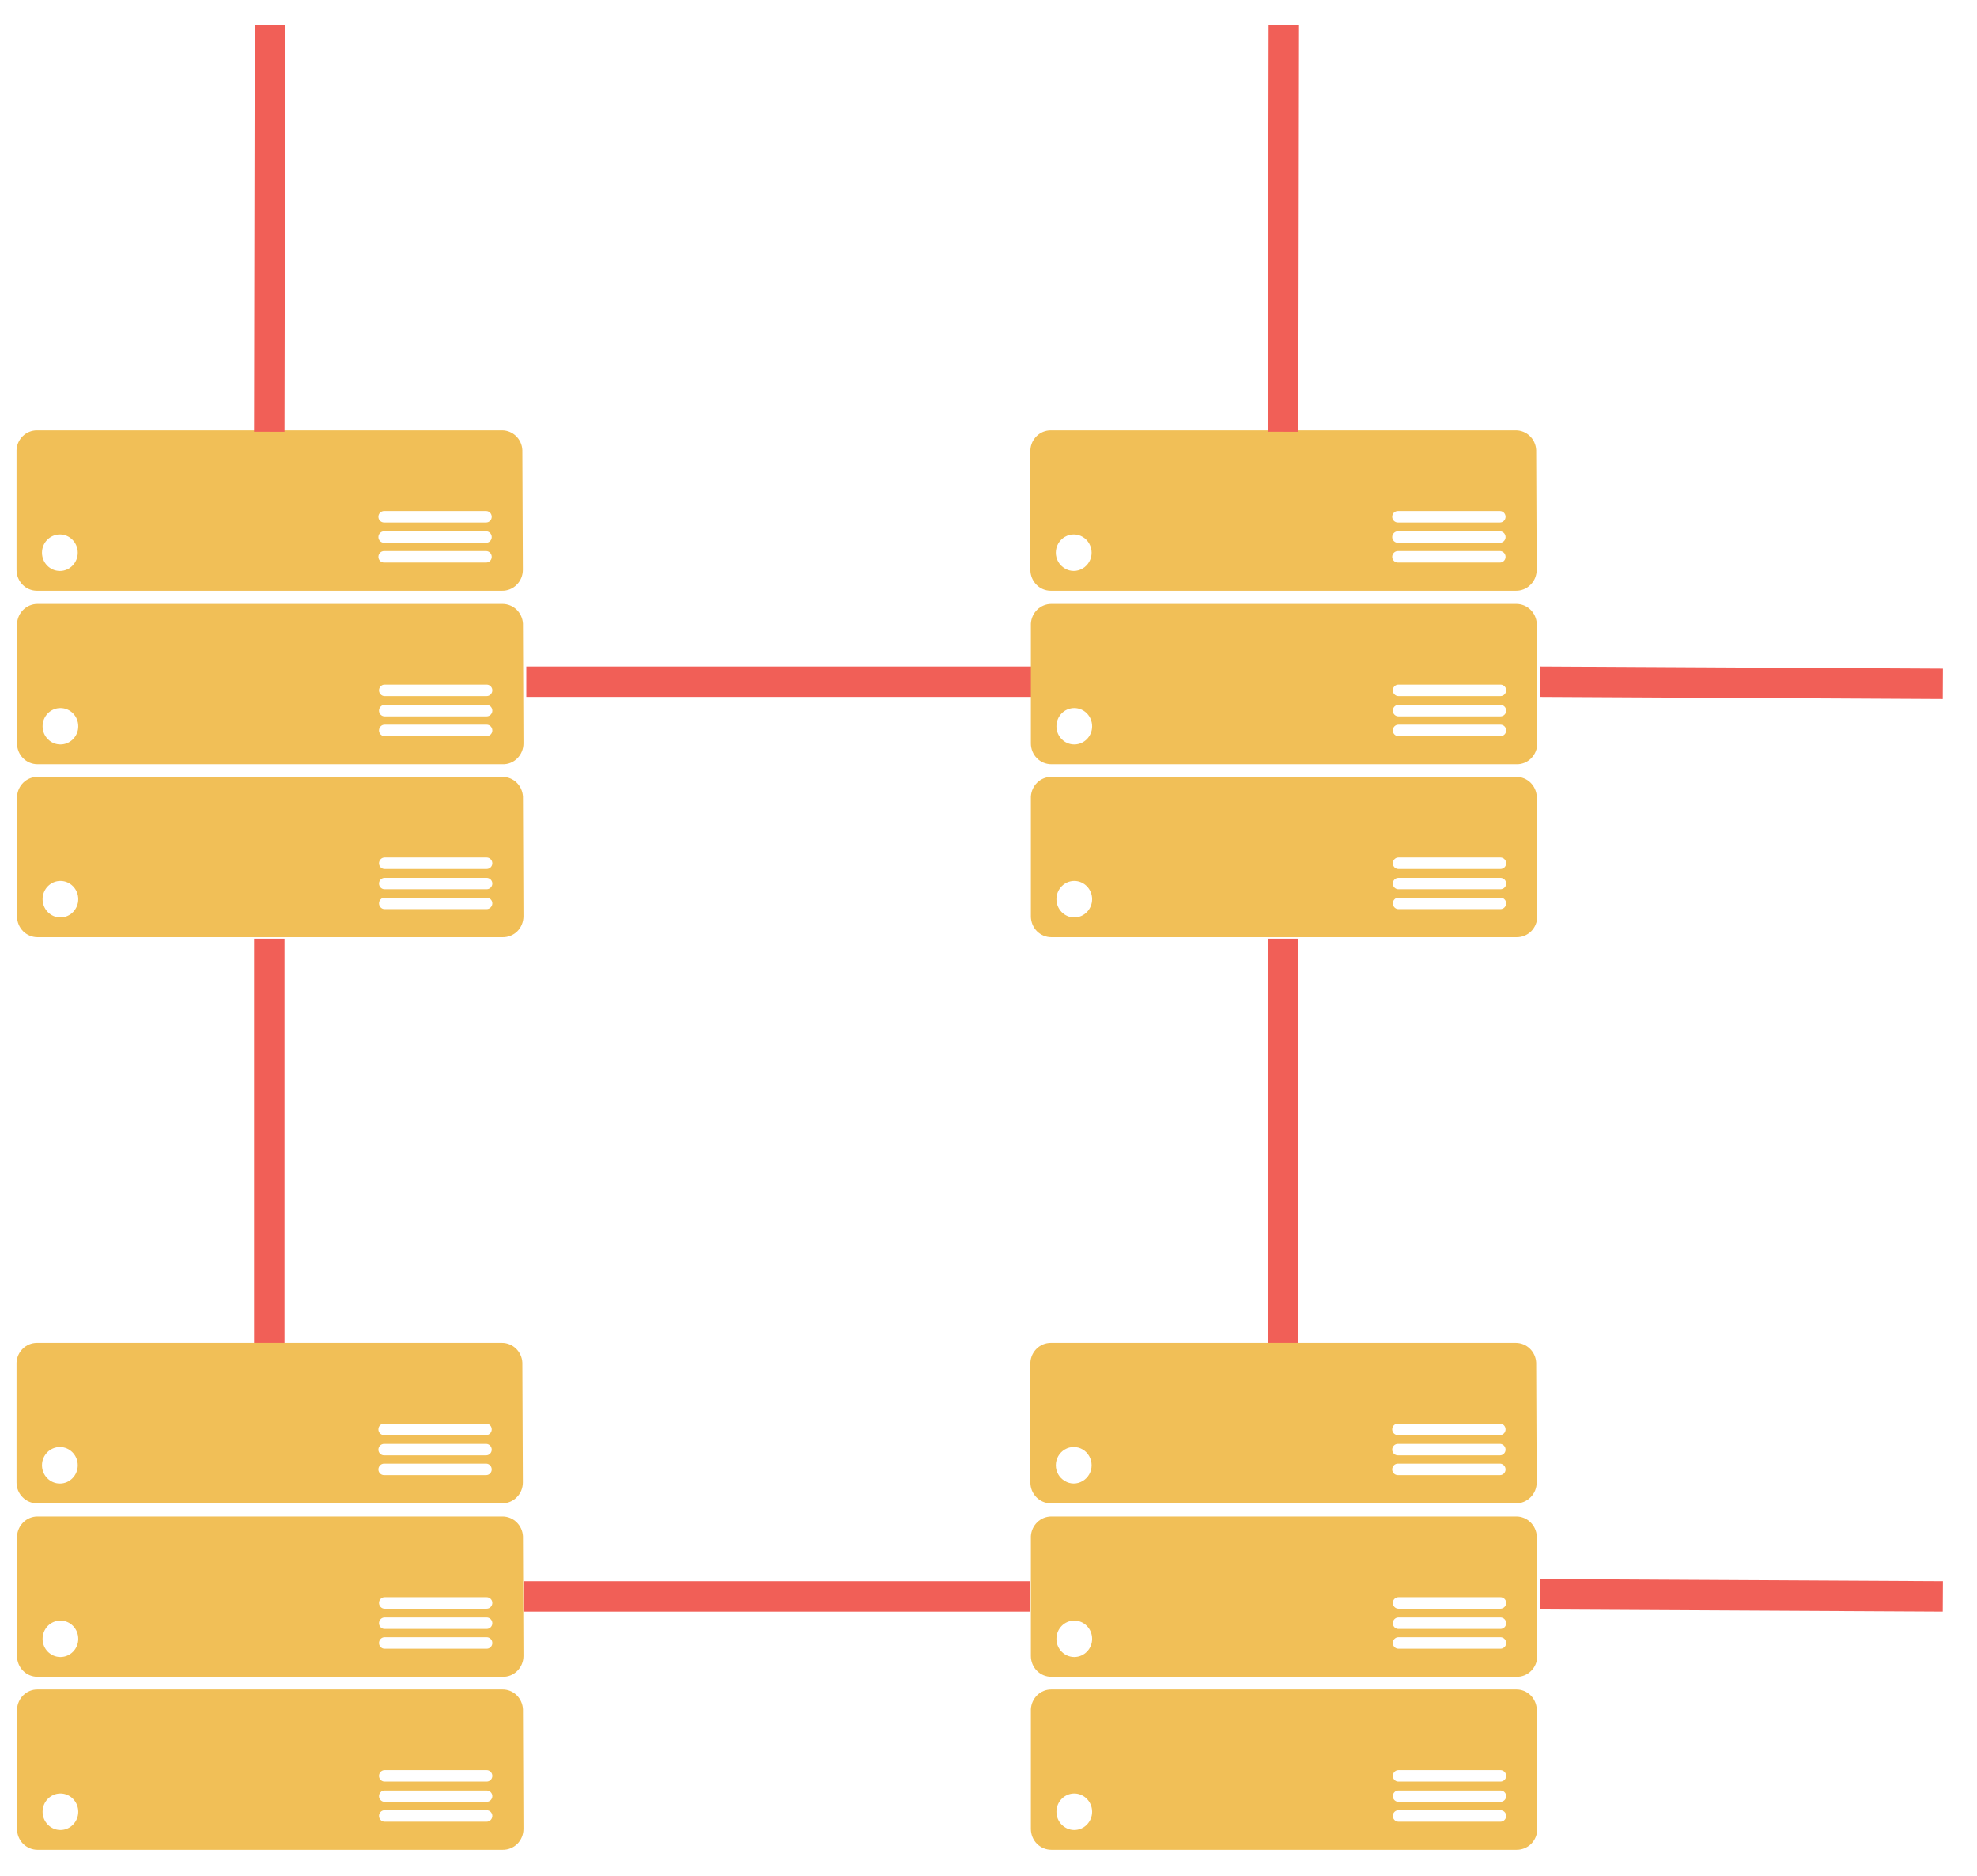 <?xml version="1.0" encoding="UTF-8"?>
<!DOCTYPE svg PUBLIC "-//W3C//DTD SVG 1.1//EN" "http://www.w3.org/Graphics/SVG/1.1/DTD/svg11.dtd">
<svg xmlns="http://www.w3.org/2000/svg" xmlns:xlink="http://www.w3.org/1999/xlink" width="195px" height="185px" version="1.1"><defs/><g transform="translate(0.5,0.5)"><path d="M 51.41 66.73 L 101.41 66.73" fill="none" stroke="#f15f57" stroke-width="3" stroke-miterlimit="10" pointer-events="none"/><path d="M 1.18 61.01 C 1.24 59.92 2.12 59.06 3.2 59.06 L 49.06 59.06 C 50.14 59.06 51.02 59.92 51.08 61.01 L 51.13 72.82 C 51.13 73.37 50.91 73.9 50.52 74.29 C 50.13 74.68 49.61 74.89 49.06 74.87 L 3.2 74.87 C 2.08 74.87 1.18 73.95 1.18 72.82 Z M 7.22 71.13 C 7.22 70.13 6.43 69.33 5.46 69.33 C 4.49 69.33 3.7 70.13 3.7 71.13 C 3.7 72.12 4.49 72.92 5.46 72.92 C 6.43 72.92 7.22 72.12 7.22 71.13 Z M 37.43 70.97 C 37.13 70.97 36.88 71.22 36.88 71.54 C 36.88 71.85 37.13 72.1 37.43 72.1 L 47.5 72.1 C 47.81 72.1 48.06 71.85 48.06 71.54 C 48.06 71.22 47.81 70.97 47.5 70.97 Z M 37.43 69.02 C 37.13 69.02 36.88 69.27 36.88 69.59 C 36.88 69.9 37.13 70.15 37.43 70.15 L 47.5 70.15 C 47.81 70.15 48.06 69.9 48.06 69.59 C 48.06 69.27 47.81 69.02 47.5 69.02 Z M 37.43 67.02 C 37.13 67.02 36.88 67.27 36.88 67.58 C 36.88 67.89 37.13 68.15 37.43 68.15 L 47.5 68.15 C 47.81 68.15 48.06 67.89 48.06 67.58 C 48.06 67.27 47.81 67.02 47.5 67.02 Z M 1.13 43.89 C 1.18 42.8 2.07 41.94 3.14 41.94 L 49.01 41.94 C 50.08 41.94 50.97 42.8 51.02 43.89 L 51.07 55.7 C 51.07 56.26 50.85 56.79 50.46 57.17 C 50.08 57.56 49.55 57.77 49.01 57.76 L 3.14 57.76 C 2.03 57.76 1.13 56.84 1.13 55.7 Z M 7.17 54.01 C 7.17 53.02 6.38 52.21 5.41 52.21 C 4.43 52.21 3.64 53.02 3.64 54.01 C 3.64 55 4.43 55.81 5.41 55.81 C 6.38 55.81 7.17 55 7.17 54.01 Z M 37.38 53.85 C 37.07 53.85 36.82 54.11 36.82 54.42 C 36.82 54.73 37.07 54.98 37.38 54.98 L 47.45 54.98 C 47.75 54.98 48 54.73 48 54.42 C 48 54.11 47.75 53.85 47.45 53.85 Z M 37.38 51.9 C 37.07 51.9 36.82 52.16 36.82 52.47 C 36.82 52.78 37.07 53.03 37.38 53.03 L 47.45 53.03 C 47.75 53.03 48 52.78 48 52.47 C 48 52.16 47.75 51.9 47.45 51.9 Z M 37.38 49.9 C 37.07 49.9 36.82 50.15 36.82 50.47 C 36.82 50.78 37.07 51.03 37.38 51.03 L 47.45 51.03 C 47.75 51.03 48 50.78 48 50.47 C 48 50.15 47.75 49.9 47.45 49.9 Z M 1.18 78.07 C 1.24 76.97 2.12 76.11 3.2 76.12 L 49.06 76.12 C 50.14 76.11 51.02 76.97 51.08 78.07 L 51.13 89.87 C 51.13 90.43 50.91 90.96 50.52 91.35 C 50.13 91.73 49.61 91.94 49.06 91.93 L 3.2 91.93 C 2.66 91.93 2.15 91.71 1.77 91.33 C 1.39 90.94 1.18 90.42 1.18 89.87 Z M 7.22 88.18 C 7.22 87.19 6.43 86.38 5.46 86.38 C 4.49 86.38 3.7 87.19 3.7 88.18 C 3.7 89.17 4.49 89.98 5.46 89.98 C 6.43 89.98 7.22 89.17 7.22 88.18 Z M 37.43 88.03 C 37.13 88.03 36.88 88.28 36.88 88.59 C 36.88 88.9 37.13 89.16 37.43 89.16 L 47.5 89.16 C 47.81 89.16 48.06 88.9 48.06 88.59 C 48.06 88.28 47.81 88.03 47.5 88.03 Z M 37.43 86.08 C 37.13 86.08 36.88 86.33 36.88 86.64 C 36.88 86.95 37.13 87.2 37.43 87.2 L 47.5 87.2 C 47.81 87.2 48.06 86.95 48.06 86.64 C 48.06 86.33 47.81 86.08 47.5 86.08 Z M 37.43 84.07 C 37.13 84.07 36.88 84.33 36.88 84.64 C 36.88 84.95 37.13 85.2 37.43 85.2 L 47.5 85.2 C 47.81 85.2 48.06 84.95 48.06 84.64 C 48.06 84.33 47.81 84.07 47.5 84.07 Z" fill="#f1bf57" stroke="none" pointer-events="none"/><path d="M 26.06 92.08 L 26.06 142.08" fill="none" stroke="#f15f57" stroke-width="3" stroke-miterlimit="10" pointer-events="none"/><path d="M 1.18 151.01 C 1.24 149.92 2.12 149.06 3.2 149.06 L 49.06 149.06 C 50.14 149.06 51.02 149.92 51.08 151.01 L 51.13 162.82 C 51.13 163.37 50.91 163.9 50.52 164.29 C 50.13 164.68 49.61 164.89 49.06 164.87 L 3.2 164.87 C 2.66 164.87 2.15 164.66 1.77 164.27 C 1.39 163.89 1.18 163.36 1.18 162.82 Z M 7.22 161.13 C 7.22 160.13 6.43 159.33 5.46 159.33 C 4.49 159.33 3.7 160.13 3.7 161.13 C 3.7 162.12 4.49 162.92 5.46 162.92 C 6.43 162.92 7.22 162.12 7.22 161.13 Z M 37.43 160.97 C 37.13 160.97 36.88 161.22 36.88 161.54 C 36.88 161.85 37.13 162.1 37.43 162.1 L 47.5 162.1 C 47.81 162.1 48.06 161.85 48.06 161.54 C 48.06 161.22 47.81 160.97 47.5 160.97 Z M 37.43 159.02 C 37.13 159.02 36.88 159.27 36.88 159.59 C 36.88 159.9 37.13 160.15 37.43 160.15 L 47.5 160.15 C 47.81 160.15 48.06 159.9 48.06 159.59 C 48.06 159.27 47.81 159.02 47.5 159.02 Z M 37.43 157.02 C 37.13 157.02 36.88 157.27 36.88 157.58 C 36.88 157.89 37.13 158.15 37.43 158.15 L 47.5 158.15 C 47.81 158.15 48.06 157.89 48.06 157.58 C 48.06 157.27 47.81 157.02 47.5 157.02 Z M 1.13 133.89 C 1.18 132.8 2.07 131.94 3.14 131.94 L 49.01 131.94 C 50.08 131.94 50.97 132.8 51.02 133.89 L 51.07 145.7 C 51.07 146.26 50.85 146.79 50.46 147.17 C 50.08 147.56 49.55 147.77 49.01 147.76 L 3.14 147.76 C 2.61 147.76 2.09 147.54 1.72 147.15 C 1.34 146.77 1.13 146.25 1.13 145.7 Z M 7.17 144.01 C 7.17 143.02 6.38 142.21 5.41 142.21 C 4.43 142.21 3.64 143.02 3.64 144.01 C 3.64 145 4.43 145.81 5.41 145.81 C 6.38 145.81 7.17 145 7.17 144.01 Z M 37.38 143.85 C 37.07 143.85 36.82 144.11 36.82 144.42 C 36.82 144.73 37.07 144.98 37.38 144.98 L 47.45 144.98 C 47.75 144.98 48 144.73 48 144.42 C 48 144.11 47.75 143.85 47.45 143.85 Z M 37.38 141.9 C 37.07 141.9 36.82 142.16 36.82 142.47 C 36.82 142.78 37.07 143.03 37.38 143.03 L 47.45 143.03 C 47.75 143.03 48 142.78 48 142.47 C 48 142.16 47.75 141.9 47.45 141.9 Z M 37.38 139.9 C 37.07 139.9 36.82 140.15 36.82 140.47 C 36.82 140.78 37.07 141.03 37.38 141.03 L 47.45 141.03 C 47.75 141.03 48 140.78 48 140.47 C 48 140.15 47.75 139.9 47.45 139.9 Z M 1.18 168.07 C 1.24 166.97 2.12 166.11 3.2 166.12 L 49.06 166.12 C 50.14 166.11 51.02 166.97 51.08 168.07 L 51.13 179.87 C 51.13 180.43 50.91 180.96 50.52 181.35 C 50.13 181.73 49.61 181.94 49.06 181.93 L 3.2 181.93 C 2.66 181.93 2.15 181.71 1.77 181.33 C 1.39 180.94 1.18 180.42 1.18 179.87 Z M 7.22 178.18 C 7.22 177.19 6.43 176.38 5.46 176.38 C 4.49 176.38 3.7 177.19 3.7 178.18 C 3.7 179.17 4.49 179.98 5.46 179.98 C 6.43 179.98 7.22 179.17 7.22 178.18 Z M 37.43 178.03 C 37.13 178.03 36.88 178.28 36.88 178.59 C 36.88 178.9 37.13 179.16 37.43 179.16 L 47.5 179.16 C 47.81 179.16 48.06 178.9 48.06 178.59 C 48.06 178.28 47.81 178.03 47.5 178.03 Z M 37.43 176.08 C 37.13 176.08 36.88 176.33 36.88 176.64 C 36.88 176.95 37.13 177.2 37.43 177.2 L 47.5 177.2 C 47.81 177.2 48.06 176.95 48.06 176.64 C 48.06 176.33 47.81 176.08 47.5 176.08 Z M 37.43 174.07 C 37.13 174.07 36.88 174.33 36.88 174.64 C 36.88 174.95 37.13 175.2 37.43 175.2 L 47.5 175.2 C 47.81 175.2 48.06 174.95 48.06 174.64 C 48.06 174.33 47.81 174.07 47.5 174.07 Z" fill="#f1bf57" stroke="none" pointer-events="none"/><path d="M 101.18 61.01 C 101.24 59.92 102.12 59.06 103.2 59.06 L 149.06 59.06 C 150.14 59.06 151.02 59.92 151.08 61.01 L 151.13 72.82 C 151.13 73.37 150.91 73.9 150.52 74.29 C 150.13 74.68 149.61 74.89 149.06 74.87 L 103.2 74.87 C 102.66 74.87 102.15 74.66 101.77 74.27 C 101.39 73.89 101.18 73.36 101.18 72.82 Z M 107.22 71.13 C 107.22 70.13 106.43 69.33 105.46 69.33 C 104.49 69.33 103.7 70.13 103.7 71.13 C 103.7 72.12 104.49 72.92 105.46 72.92 C 106.43 72.92 107.22 72.12 107.22 71.13 Z M 137.43 70.97 C 137.13 70.97 136.88 71.22 136.88 71.54 C 136.88 71.85 137.13 72.1 137.43 72.1 L 147.5 72.1 C 147.81 72.1 148.06 71.85 148.06 71.54 C 148.06 71.22 147.81 70.97 147.5 70.97 Z M 137.43 69.02 C 137.13 69.02 136.88 69.27 136.88 69.59 C 136.88 69.9 137.13 70.15 137.43 70.15 L 147.5 70.15 C 147.81 70.15 148.06 69.9 148.06 69.59 C 148.06 69.27 147.81 69.02 147.5 69.02 Z M 137.43 67.02 C 137.13 67.02 136.88 67.27 136.88 67.58 C 136.88 67.89 137.13 68.15 137.43 68.15 L 147.5 68.15 C 147.81 68.15 148.06 67.89 148.06 67.58 C 148.06 67.27 147.81 67.02 147.5 67.02 Z M 101.13 43.89 C 101.18 42.8 102.07 41.94 103.14 41.94 L 149.01 41.94 C 150.08 41.94 150.97 42.8 151.02 43.89 L 151.07 55.7 C 151.07 56.26 150.85 56.79 150.46 57.17 C 150.08 57.56 149.55 57.77 149.01 57.76 L 103.14 57.76 C 102.03 57.76 101.13 56.84 101.13 55.7 Z M 107.17 54.01 C 107.17 53.37 106.83 52.77 106.29 52.45 C 105.74 52.13 105.07 52.13 104.53 52.45 C 103.98 52.77 103.64 53.37 103.64 54.01 C 103.64 54.65 103.98 55.24 104.53 55.56 C 105.07 55.89 105.74 55.89 106.29 55.56 C 106.83 55.24 107.17 54.65 107.17 54.01 Z M 137.38 53.85 C 137.07 53.85 136.82 54.11 136.82 54.42 C 136.82 54.73 137.07 54.98 137.38 54.98 L 147.45 54.98 C 147.75 54.98 148 54.73 148 54.42 C 148 54.11 147.75 53.85 147.45 53.85 Z M 137.38 51.9 C 137.07 51.9 136.82 52.16 136.82 52.47 C 136.82 52.78 137.07 53.03 137.38 53.03 L 147.45 53.03 C 147.75 53.03 148 52.78 148 52.47 C 148 52.16 147.75 51.9 147.45 51.9 Z M 137.38 49.9 C 137.07 49.9 136.82 50.15 136.82 50.47 C 136.82 50.78 137.07 51.03 137.38 51.03 L 147.45 51.03 C 147.75 51.03 148 50.78 148 50.47 C 148 50.15 147.75 49.9 147.45 49.9 Z M 101.18 78.07 C 101.24 76.97 102.12 76.11 103.2 76.12 L 149.06 76.12 C 150.14 76.11 151.02 76.97 151.08 78.07 L 151.13 89.87 C 151.13 90.43 150.91 90.96 150.52 91.35 C 150.13 91.73 149.61 91.94 149.06 91.93 L 103.2 91.93 C 102.66 91.93 102.15 91.71 101.77 91.33 C 101.39 90.94 101.18 90.42 101.18 89.87 Z M 107.22 88.18 C 107.22 87.19 106.43 86.38 105.46 86.38 C 104.49 86.38 103.7 87.19 103.7 88.18 C 103.7 89.17 104.49 89.98 105.46 89.98 C 106.43 89.98 107.22 89.17 107.22 88.18 Z M 137.43 88.03 C 137.13 88.03 136.88 88.28 136.88 88.59 C 136.88 88.9 137.13 89.16 137.43 89.16 L 147.5 89.16 C 147.81 89.16 148.06 88.9 148.06 88.59 C 148.06 88.28 147.81 88.03 147.5 88.03 Z M 137.43 86.08 C 137.13 86.08 136.88 86.33 136.88 86.64 C 136.88 86.95 137.13 87.2 137.43 87.2 L 147.5 87.2 C 147.81 87.2 148.06 86.95 148.06 86.64 C 148.06 86.33 147.81 86.08 147.5 86.08 Z M 137.43 84.07 C 137.13 84.07 136.88 84.33 136.88 84.64 C 136.88 84.95 137.13 85.2 137.43 85.2 L 147.5 85.2 C 147.81 85.2 148.06 84.95 148.06 84.64 C 148.06 84.33 147.81 84.07 147.5 84.07 Z" fill="#f1bf57" stroke="none" pointer-events="none"/><path d="M 126.06 92.08 L 126.06 142.08" fill="none" stroke="#f15f57" stroke-width="3" stroke-miterlimit="10" pointer-events="none"/><path d="M 101.18 151.01 C 101.24 149.92 102.12 149.06 103.2 149.06 L 149.06 149.06 C 150.14 149.06 151.02 149.92 151.08 151.01 L 151.13 162.82 C 151.13 163.37 150.91 163.9 150.52 164.29 C 150.13 164.68 149.61 164.89 149.06 164.87 L 103.2 164.87 C 102.66 164.87 102.15 164.66 101.77 164.27 C 101.39 163.89 101.18 163.36 101.18 162.82 Z M 107.22 161.13 C 107.22 160.13 106.43 159.33 105.46 159.33 C 104.49 159.33 103.7 160.13 103.7 161.13 C 103.7 162.12 104.49 162.92 105.46 162.92 C 106.43 162.92 107.22 162.12 107.22 161.13 Z M 137.43 160.97 C 137.13 160.97 136.88 161.22 136.88 161.54 C 136.88 161.85 137.13 162.1 137.43 162.1 L 147.5 162.1 C 147.81 162.1 148.06 161.85 148.06 161.54 C 148.06 161.22 147.81 160.97 147.5 160.97 Z M 137.43 159.02 C 137.13 159.02 136.88 159.27 136.88 159.59 C 136.88 159.9 137.13 160.15 137.43 160.15 L 147.5 160.15 C 147.81 160.15 148.06 159.9 148.06 159.59 C 148.06 159.27 147.81 159.02 147.5 159.02 Z M 137.43 157.02 C 137.13 157.02 136.88 157.27 136.88 157.58 C 136.88 157.89 137.13 158.15 137.43 158.15 L 147.5 158.15 C 147.81 158.15 148.06 157.89 148.06 157.58 C 148.06 157.27 147.81 157.02 147.5 157.02 Z M 101.13 133.89 C 101.18 132.8 102.07 131.94 103.14 131.94 L 149.01 131.94 C 150.08 131.94 150.97 132.8 151.02 133.89 L 151.07 145.7 C 151.07 146.26 150.85 146.79 150.46 147.17 C 150.08 147.56 149.55 147.77 149.01 147.76 L 103.14 147.76 C 102.03 147.76 101.13 146.84 101.13 145.7 Z M 107.17 144.01 C 107.17 143.37 106.83 142.77 106.29 142.45 C 105.74 142.13 105.07 142.13 104.53 142.45 C 103.98 142.77 103.64 143.37 103.64 144.01 C 103.64 144.65 103.98 145.24 104.53 145.56 C 105.07 145.89 105.74 145.89 106.29 145.56 C 106.83 145.24 107.17 144.65 107.17 144.01 Z M 137.38 143.85 C 137.07 143.85 136.82 144.11 136.82 144.42 C 136.82 144.73 137.07 144.98 137.38 144.98 L 147.45 144.98 C 147.75 144.98 148 144.73 148 144.42 C 148 144.11 147.75 143.85 147.45 143.85 Z M 137.38 141.9 C 137.07 141.9 136.82 142.16 136.82 142.47 C 136.82 142.78 137.07 143.03 137.38 143.03 L 147.45 143.03 C 147.75 143.03 148 142.78 148 142.47 C 148 142.16 147.75 141.9 147.45 141.9 Z M 137.38 139.9 C 137.07 139.9 136.82 140.15 136.82 140.47 C 136.82 140.78 137.07 141.03 137.38 141.03 L 147.45 141.03 C 147.75 141.03 148 140.78 148 140.47 C 148 140.15 147.75 139.9 147.45 139.9 Z M 101.18 168.07 C 101.24 166.97 102.12 166.11 103.2 166.12 L 149.06 166.12 C 150.14 166.11 151.02 166.97 151.08 168.07 L 151.13 179.87 C 151.13 180.43 150.91 180.96 150.52 181.35 C 150.13 181.73 149.61 181.94 149.06 181.93 L 103.2 181.93 C 102.66 181.93 102.15 181.71 101.77 181.33 C 101.39 180.94 101.18 180.42 101.18 179.87 Z M 107.22 178.18 C 107.22 177.19 106.43 176.38 105.46 176.38 C 104.49 176.38 103.7 177.19 103.7 178.18 C 103.7 179.17 104.49 179.98 105.46 179.98 C 106.43 179.98 107.22 179.17 107.22 178.18 Z M 137.43 178.03 C 137.13 178.03 136.88 178.28 136.88 178.59 C 136.88 178.9 137.13 179.16 137.43 179.16 L 147.5 179.16 C 147.81 179.16 148.06 178.9 148.06 178.59 C 148.06 178.28 147.81 178.03 147.5 178.03 Z M 137.43 176.08 C 137.13 176.08 136.88 176.33 136.88 176.64 C 136.88 176.95 137.13 177.2 137.43 177.2 L 147.5 177.2 C 147.81 177.2 148.06 176.95 148.06 176.64 C 148.06 176.33 147.81 176.08 147.5 176.08 Z M 137.43 174.07 C 137.13 174.07 136.88 174.33 136.88 174.64 C 136.88 174.95 137.13 175.2 137.43 175.2 L 147.5 175.2 C 147.81 175.2 148.06 174.95 148.06 174.64 C 148.06 174.33 147.81 174.07 147.5 174.07 Z" fill="#f1bf57" stroke="none" pointer-events="none"/><path d="M 51.13 156.94 L 101.13 156.94" fill="none" stroke="#f15f57" stroke-width="3" stroke-miterlimit="10" pointer-events="none"/><path d="M 151.41 66.73 L 191.13 66.94" fill="none" stroke="#f15f57" stroke-width="3" stroke-miterlimit="10" pointer-events="none"/><path d="M 151.41 156.73 L 191.13 156.94" fill="none" stroke="#f15f57" stroke-width="3" stroke-miterlimit="10" pointer-events="none"/><path d="M 26.13 1.94 L 26.06 42.08" fill="none" stroke="#f15f57" stroke-width="3" stroke-miterlimit="10" pointer-events="none"/><path d="M 126.13 1.94 L 126.06 42.08" fill="none" stroke="#f15f57" stroke-width="3" stroke-miterlimit="10" pointer-events="none"/></g></svg>